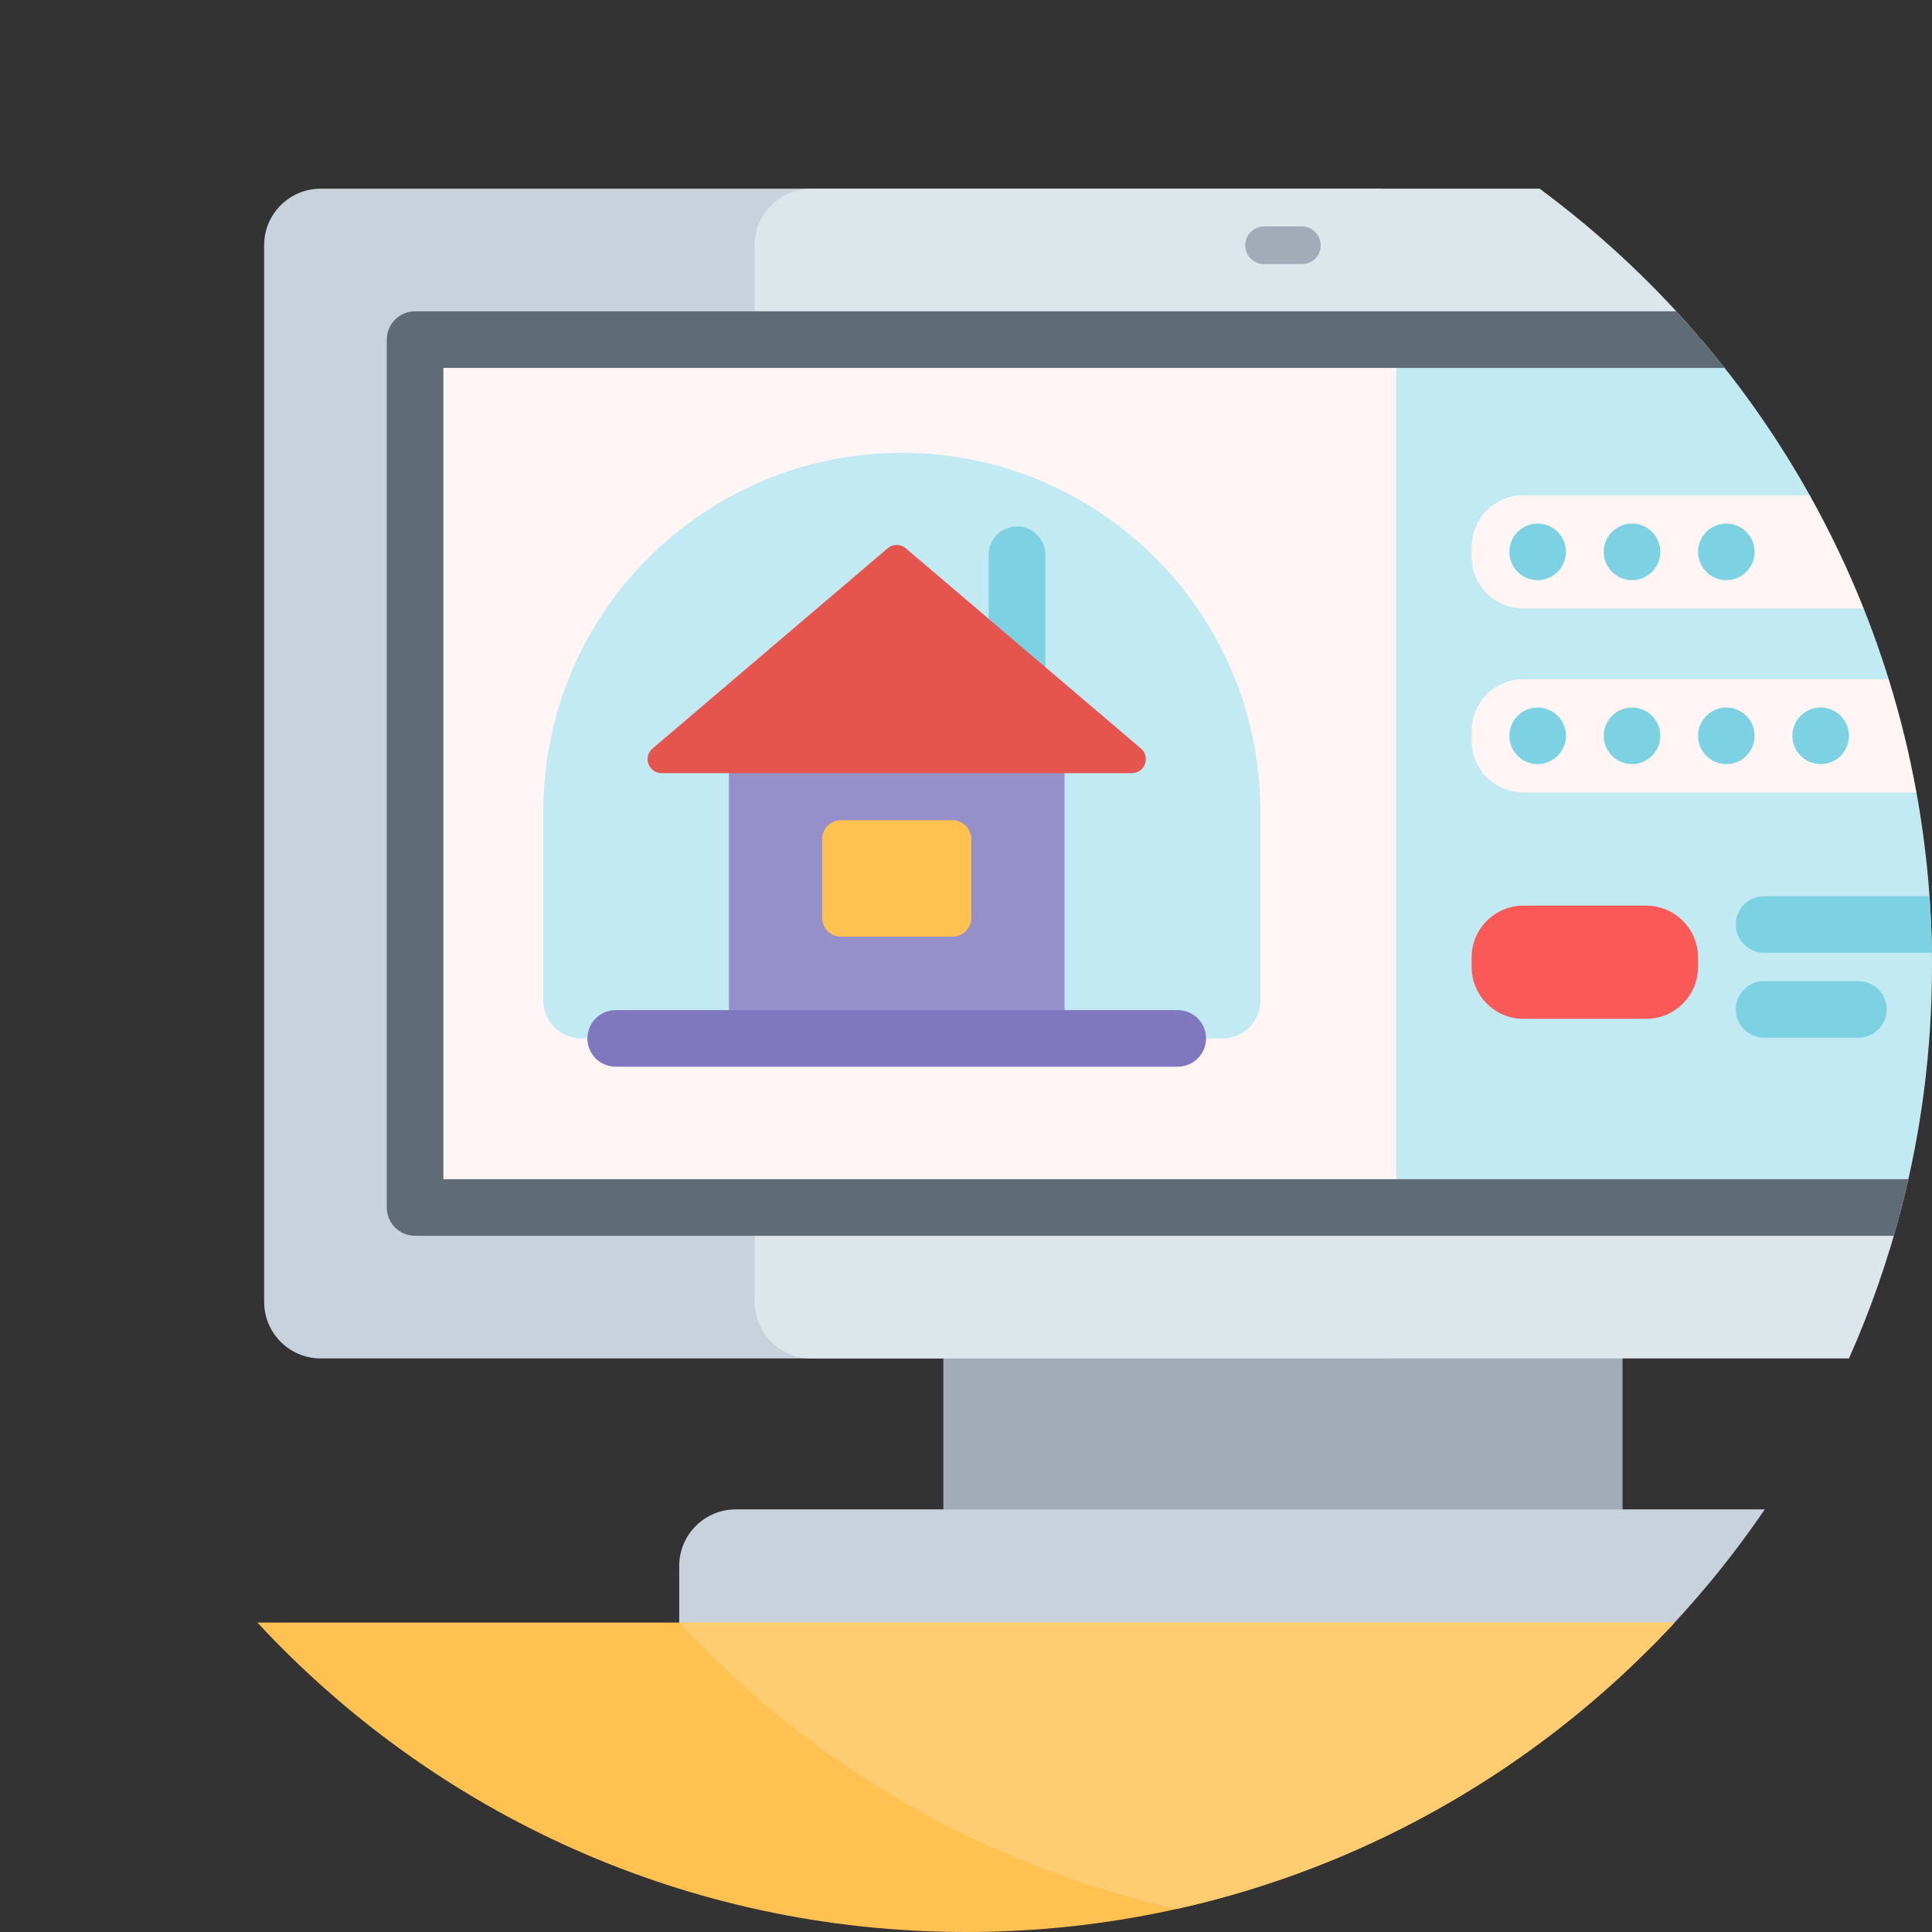 <svg id="Capa_1" enable-background="new 0 0 512 512" height="128" viewBox="0 0 512 512" width="128" xmlns="http://www.w3.org/2000/svg"><rect x="0" y="0" width="512" height="512" fill="#333333" stroke="none"/><g><path d="m0 256.388c-.209-140.838 114.45-256.003 255.287-256.387 57.943-.158 111.42 18.935 154.397 51.244 5.595 4.206 7.691 11.598 5.324 18.185-9.715 27.039-15.008 56.186-15.008 86.57 0 77.149 34.127 146.326 88.108 193.262 2.84 2.469 3.758 6.496 2.239 9.939-11.681 26.486-27.719 50.617-47.208 71.485-11.512 12.327-27.632 19.314-44.498 19.314h-286.174c-16.144 0-31.614-6.6-42.693-18.341-43.175-45.756-69.673-107.419-69.774-175.271z" fill="transparent"/><path d="m430 410h-180v-60h180z" fill="#a2abb8"/><path d="m195 400h272.69c-8.66 12.706-18.434 24.593-29.182 35.518-2.822 2.869-6.683 4.482-10.707 4.482h-247.801v-25c0-8.284 6.716-15 15-15zm170-40h-280c-8.284 0-15-6.716-15-15v-280c0-8.284 6.716-15 15-15h280c8.284 0 15 6.716 15 15v280c0 8.284-6.716 15-15 15z" fill="#c8d2dc"/><path d="m503.935 320c-3.557 13.819-8.238 27.187-13.942 40h-274.993c-8.284 0-15-6.716-15-15v-280c0-8.284 6.716-15 15-15h193.014c15.341 11.34 29.371 24.353 41.82 38.769v216.231c0 8.284 6.716 15 15 15z" fill="#dce6eb"/><path d="m345 70h-10c-2.761 0-5-2.239-5-5 0-2.761 2.239-5 5-5h10c2.761 0 5 2.239 5 5 0 2.761-2.239 5-5 5z" fill="#a2abb8"/><path d="m450.891 90c10.856 12.733 20.486 26.543 28.708 41.247.646 1.156-2.727 2.752-2.098 3.919 3.931 7.294 7.611 14.802 10.833 22.5.558 1.333 5.023 2.237 5.559 3.581 2.447 6.137 4.663 12.391 6.637 18.751.425 1.368-3.599 3.79-3.196 5.168 2.094 7.172 3.865 12.416 5.333 19.833.263 1.327 4.97 3.666 5.212 5 2.708 14.923 4.122 30.297 4.122 46 0 22.099-2.8 43.544-8.065 64h-393.936v-229.999z" fill="#c2eaf2"/><path d="m370 320h-260v-230h260z" fill="#fff5f5"/><path d="m505.744 312.5c-1.14 5.058-2.429 10.06-3.863 15h-391.881c-4.142 0-7.5-3.357-7.5-7.5v-230c0-4.143 3.358-7.5 7.5-7.5h334.24c4.456 4.832 8.728 9.835 12.805 15h-339.545v215z" fill="#5f6c75"/><path d="m334 215v50.189c0 5.523-4.477 10-10 10h-170c-5.523 0-10-4.477-10-10v-50.189c0-52.467 42.533-95 95-95 52.467 0 95 42.533 95 95z" fill="#c2eaf2"/><path d="m262.009 187.733v-40.733c0-4.142 3.358-7.5 7.5-7.5 4.142 0 7.5 3.358 7.5 7.5v40.733c0 4.142-3.358 7.5-7.5 7.5-4.142 0-7.5-3.358-7.5-7.5z" fill="#7cd2e3"/><path d="m282.105 272.938h-88.924v-80.278h88.924z" fill="#958fca"/><path d="m312.119 282.689h-148.952c-4.142 0-7.5-3.358-7.5-7.5 0-4.142 3.358-7.5 7.5-7.5h148.952c4.142 0 7.5 3.358 7.5 7.5 0 4.143-3.358 7.5-7.5 7.5z" fill="#8078bf"/><path d="m252.404 248.237h-29.522c-2.761 0-5-2.239-5-5v-20.876c0-2.761 2.239-5 5-5h29.522c2.761 0 5 2.239 5 5v20.876c0 2.762-2.239 5-5 5z" fill="#ffc14f"/><path d="m172.929 198.365 62.312-53.061c1.384-1.179 3.42-1.179 4.804 0l62.312 53.061c2.624 2.234 1.044 6.526-2.402 6.526h-124.624c-3.446 0-5.026-4.292-2.402-6.526z" fill="#e5554e"/><path d="m507.878 210h-104.128c-7.594 0-13.75-6.156-13.75-13.75v-2.5c0-7.594 6.156-13.75 13.75-13.75h96.78c3.031 9.763 5.493 19.776 7.348 30zm-117.878-65v2.5c0 7.594 6.156 13.75 13.75 13.75h90.143c-4.126-10.35-8.907-20.367-14.293-30h-75.85c-7.594 0-13.75 6.156-13.75 13.75z" fill="#fff5f5"/><path d="m436.25 270h-32.5c-7.594 0-13.75-6.156-13.75-13.75v-2.5c0-7.594 6.156-13.75 13.75-13.75h32.5c7.594 0 13.75 6.156 13.75 13.75v2.5c0 7.594-6.156 13.75-13.75 13.75z" fill="#fb5858"/><path d="m440 195c0 4.142-3.358 7.5-7.5 7.5s-7.5-3.358-7.5-7.5 3.358-7.5 7.5-7.5 7.5 3.358 7.5 7.5zm-32.5-56.25c-4.142 0-7.5 3.358-7.5 7.5s3.358 7.5 7.5 7.5 7.5-3.358 7.5-7.5-3.358-7.5-7.5-7.5zm0 48.75c-4.142 0-7.5 3.358-7.5 7.5s3.358 7.5 7.5 7.5 7.5-3.358 7.5-7.5-3.358-7.5-7.5-7.5zm75 0c-4.142 0-7.5 3.358-7.5 7.5s3.358 7.5 7.5 7.5 7.5-3.358 7.5-7.5-3.358-7.5-7.5-7.5zm-25-48.75c-4.142 0-7.5 3.358-7.5 7.5s3.358 7.5 7.5 7.5 7.5-3.358 7.5-7.5-3.358-7.5-7.5-7.5zm0 48.75c-4.142 0-7.5 3.358-7.5 7.5s3.358 7.5 7.5 7.5 7.5-3.358 7.5-7.5-3.358-7.5-7.5-7.5zm-25-48.75c-4.142 0-7.5 3.358-7.5 7.5s3.358 7.5 7.5 7.5 7.5-3.358 7.5-7.5-3.358-7.5-7.5-7.5zm27.5 106.25c0-4.142 3.358-7.5 7.5-7.5h43.842c.354 4.962.567 9.963.635 15h-44.477c-4.142 0-7.5-3.358-7.5-7.5zm32.5 15h-25c-4.142 0-7.5 3.358-7.5 7.5s3.358 7.5 7.5 7.5h25c4.142 0 7.5-3.358 7.5-7.5s-3.358-7.5-7.5-7.5z" fill="#7cd2e3"/><path d="m443.778 430c-46.756 50.435-113.58 82-187.778 82s-141.022-31.565-187.778-82z" fill="#ffc14f"/><path d="m180 430h263.778c-34.659 37.386-80.346 64.403-131.889 75.881-51.543-11.478-97.23-38.495-131.889-75.881z" fill="#ffcd71"/></g></svg>